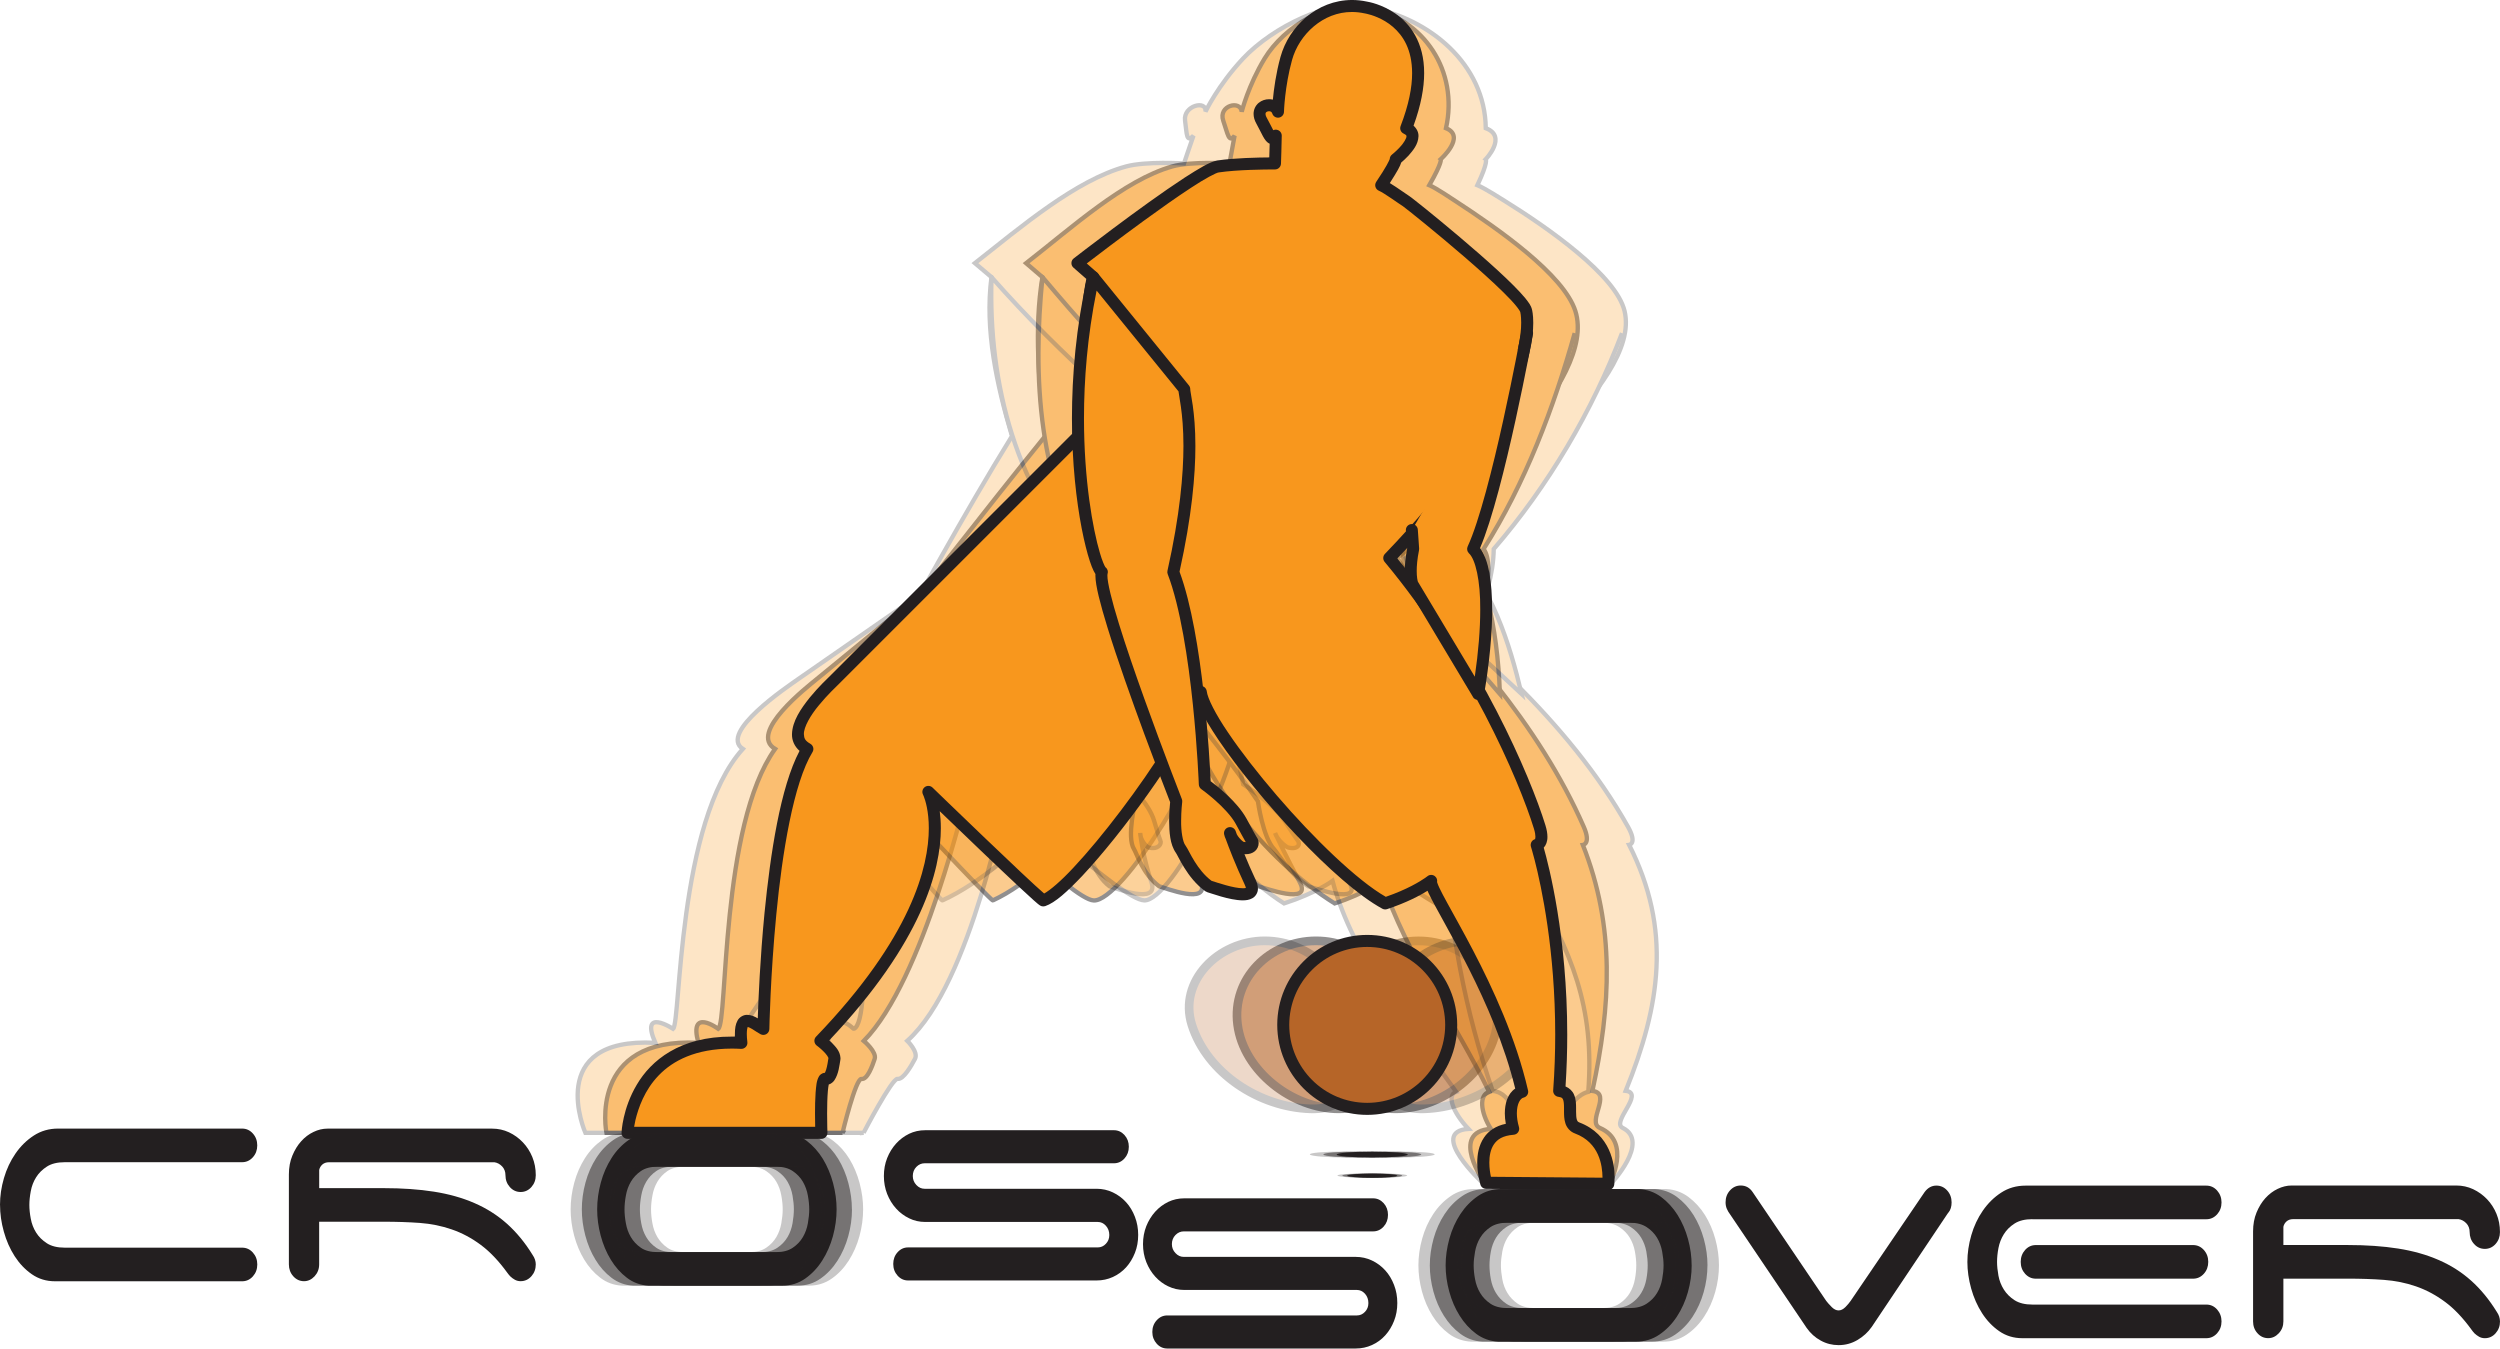 <?xml version="1.0" encoding="UTF-8"?>
<svg xmlns="http://www.w3.org/2000/svg" viewBox="0 0 627.6 338.55">
  <defs>
    <style>
      .cls-1 {
        fill: #231f20;
      }

      .cls-2 {
        stroke-width: 2.18px;
      }

      .cls-2, .cls-3 {
        fill: #b66528;
      }

      .cls-2, .cls-4 {
        stroke: #231f20;
      }

      .cls-5, .cls-6 {
        opacity: .25;
      }

      .cls-6, .cls-7, .cls-8 {
        mix-blend-mode: multiply;
      }

      .cls-9 {
        isolation: isolate;
      }

      .cls-4 {
        stroke-width: 1.09px;
      }

      .cls-4, .cls-10 {
        fill: #f8971d;
      }

      .cls-11, .cls-8 {
        opacity: .5;
      }
    </style>
  </defs>
  <g class="cls-9">
    <g id="Layer_1" data-name="Layer 1">
      <g>
        <g class="cls-11">
          <g class="cls-7">
            <path class="cls-4" d="M211.51,284.38h-48.68c5.81-13.98,18.38-23.81,34.13-22.59.45-9.03,5.88-3.43,6.04-3.51,3.83-1.89.31-48.49,7.81-70.27-8.25-4.01,1.99-15.55,3.57-17.56,15.93-20.38,31.72-40.86,48-60.97-1.55-13.11-2.84-26.81-.69-39.9-1.65-1.41-2.47-2.11-4.09-3.51,11.42-8.89,24.55-20.84,36.65-24.28,4.79-1.36,14.4-.75,14.4-.75,0,0,1.04-5.65,1.28-6.96-1.47,1.88-1.66-.38-2.84-3.77-1.33-3.84,4.37-5.27,4.63-2.26,0,0,1.65-6.59,5.76-13.37,4.86-8.01,16.18-14.87,24.87-12.8,0,0,16.55,2.95.68,30.31,4.3,2.07-3.94,7.8-3.94,7.8,0,0,.16.55-4.42,6.51,1.62.75,5.12,3.44,5.93,4.02,10.22,7.39,26.12,18.41,30.17,27.61,6.81,15.49-12.32,44.66-24.1,61.98,19.82,19.89,39.62,41.61,50.94,67.5,1.85,4.24-.24,4.51-.24,4.51,8.16,20.67,7.01,40.37,2.39,61.74,5,.59-1.53,7.82,1.87,9.29,8.15,3.51,2.42,14.05,2.42,14.05-12.2-.1-18.3-.15-30.51-.25,0,0,.92-12.8,11.95-13.55.13-4.27,1.98-8.53,4.93-9.29-2.39-20.29-9.62-35.1-18.74-52.96,0,0-3.44,3.01-11.24,5.65-20.01-11.8-42.02-32.92-53.66-53.07-3.8,18.72-25.22,52.58-32.2,52.32-5.49-.21-31.63-27.23-31.63-27.23-.43.34-10.99,47.22-26.1,62.49,0,0,3.31,2.76,2.73,4.52-.58,1.75-1.85,5.27-3.3,5.02-1.45-.25-4.78,13.55-4.78,13.55Z"/>
            <path class="cls-4" d="M261.7,69.58c-2.46,24.58-1.34,52.99,13.63,74.03,5.86,20.23,20.33,39.01,30.22,57.55,0,0,.04,9.05,2.61,12.05.85,1,3.35,6.24,7.79,9.28,1.43.38,13.5,4.88,10.36-.99-3.38-6.31-5.89-11.66-6.21-12.36.52,1.65,2.64,3.46,3.31,3.63,2.51.61,3.11-.89,2.35-1.79-.22-.26-1.34-1.98-3.25-4.85-3.01-4.52-10.42-9.25-10.42-9.25-3.74-18.35-9.51-36.94-18.8-53.27.06-15.46-1.4-31.14-6.17-45.91-10.75-11.24-15.92-16.87-25.4-28.11Z"/>
            <path class="cls-2" d="M375.8,257.28c-1.53,11.64-13.77,21.08-25.41,21.08s-18.28-9.43-16.75-21.08c1.53-11.64,10.83-21.08,22.47-21.08s21.21,9.44,19.68,21.08Z"/>
            <path class="cls-1" d="M352.01,295.14c-.12.29-3.04.52-6.51.52s-6.18-.24-6.06-.52c.12-.29,3.04-.53,6.51-.53s6.18.24,6.06.53Z"/>
            <path class="cls-1" d="M356.79,289.84c-.16.41-4.28.75-9.22.75s-8.81-.33-8.65-.75c.16-.42,4.28-.75,9.21-.75s8.81.33,8.66.75Z"/>
            <path class="cls-4" d="M350.83,133.07c.85,3,1.38,4.77,1.38,4.77.13,6.27.87,9.53.87,9.53,9.44,10.74,14.21,16.11,23.46,26.85-.61-17.56-4.37-32.37-9.27-36.38,3.32-17.75,2.57-36.24,4.22-54.2"/>
          </g>
        </g>
        <g class="cls-11">
          <g class="cls-7">
            <path class="cls-4" d="M200.92,284.38h-48.68s-4.77-24.09,23.08-22.59c-2.47-9.03,4.99-3.51,4.99-3.51,2.41-1.72.49-51.04,14.27-70.27-6.81-4.01,8.06-15.56,10.49-17.56,24.69-20.28,49.51-40.41,73.97-60.97,3.16-13.22,5.19-26.67,8.22-39.91-1.56-1.41-2.35-2.11-3.94-3.51,10.99-8.4,23.03-20.69,33.99-24.28,4.38-1.43,14.21-.75,14.21-.75,0,0-.67-5.65-.91-6.97-.79,1.88-1.72-.38-4.31-3.76-2.93-3.84,2.04-5.27,3.65-2.26,0,0-1.27-6.59-1.63-13.36-.42-8,4.54-14.85,15.04-12.8,14.09,2.75,22.85,15.96,19.64,30.3,5.11,2.07-1.33,7.8-1.33,7.8,0,0,.55.56-2.86,6.51,1.77.75,5.72,3.43,6.62,4.02,10.54,6.88,27.16,18.42,30.06,27.61,5.48,17.38-28.17,47.28-44.66,61.98,12.29,20.5,20.08,44.25,24.59,67.5.82,4.25-1.26,4.51-1.26,4.51,3.71,20.44,5.66,41.22,8.9,61.74,5.29.59,2.81,7.82,7.17,9.29,10.42,3.51,13.15,14.05,13.15,14.05-12.29-.1-18.44-.15-30.73-.25,0,0-8.95-12.8,1.6-13.55-2.64-4.27-2.98-8.53-.41-9.29-8.53-17.45-20.83-34.53-26.94-52.96,0,0-3.84,3.01-11.85,5.65-17.29-10.8-35.15-32.73-38.94-53.08-11.26,18.43-29.73,44.37-46.85,52.32-.47.22-26.1-27.23-26.1-27.23,3.93,23.01-15.39,45.7-28.1,62.49,0,0,4.22,2.76,4.3,4.51.08,1.75.34,5.27-1.22,5.02-1.56-.25,2.77,13.55,2.77,13.55Z"/>
            <path class="cls-4" d="M287.26,69.57c-5.23,22.17-15,51.05-9.36,74.03-2.74,18.41,2.79,39.67,7.15,57.55,0,0-2.3,9.05-.35,12.05.65,1,2.21,6.24,6.27,9.28,1.39.38,12.85,4.88,10.48-.99-2.55-6.31-3.79-11.66-3.95-12.36.14,1.65,1.88,3.46,2.52,3.63,2.38.61,3.29-.89,2.73-1.79-.16-.26-.92-1.98-2.11-4.85-1.87-4.52-7.8-9.25-7.8-9.25,1.97-17.54,4.97-35.63,2.99-53.28,6.61-14.27,12.15-29.98,11.69-45.91-7.52-11.25-11.49-16.87-20.28-28.11Z"/>
            <path class="cls-2" d="M352.85,257.28c1.53,11.64-5.11,21.08-16.75,21.08s-23.88-9.44-25.41-21.08c-1.53-11.64,8.04-21.09,19.69-21.09s20.95,9.44,22.48,21.09Z"/>
            <path class="cls-1" d="M349.55,295.14c.12.29-2.59.52-6.06.52s-6.39-.24-6.51-.52c-.12-.29,2.59-.53,6.06-.53s6.38.24,6.51.53Z"/>
            <path class="cls-1" d="M350.08,289.84c.16.41-3.72.75-8.65.75s-9.06-.33-9.21-.75c-.16-.42,3.72-.75,8.65-.75s9.06.33,9.22.75Z"/>
            <path class="cls-4" d="M358.08,133.06c-.45,3-.71,4.77-.71,4.77-2.64,6.27-3.39,9.53-3.39,9.53,4.61,10.74,6.87,16.11,11.68,26.85,6.63-17.56,9.9-32.37,6.77-36.38,10.44-16.44,17.65-35.51,22.88-54.2"/>
          </g>
        </g>
        <g class="cls-5">
          <g class="cls-7">
            <path class="cls-4" d="M195.63,284.38h-48.68s-10.53-24.09,17.56-22.59c-3.93-9.03,4.47-3.51,4.47-3.51,1.92-1.62,1.03-52.05,17.5-70.27-6.09-4.01,11.09-15.56,13.94-17.56,29.04-20.25,58.32-40.15,86.95-60.97,5.42-13,8.94-26.38,12.67-39.91-1.52-1.41-2.29-2.11-3.86-3.51,10.76-8.14,22.23-20.67,32.65-24.28,4.2-1.46,14.11-.75,14.11-.75,0,0-1.53-5.65-2.01-6.97-.45,1.88-1.75-.38-5.04-3.76-3.73-3.84.87-5.27,3.17-2.26,0,0-2.74-6.59-5.32-13.36-3.06-8-1.26-14.89,10.13-12.8,14.82,2.73,28.92,14.09,29.12,30.3,5.51,2.07-.02,7.8-.02,7.8,0,0,.73.56-2.09,6.51,1.84.75,6.02,3.43,6.96,4.02,10.67,6.63,27.88,18.63,30,27.61,4.32,18.32-35.84,47.8-54.93,61.98,7.94,21.4,9.81,45.03,11.42,67.5.3,4.25-1.78,4.51-1.78,4.51,1.64,21.62,5.04,41.13,12.16,61.74,5.44.59,4.99,7.82,9.82,9.29,11.55,3.51,18.52,14.05,18.52,14.05-12.34-.1-18.5-.15-30.84-.25,0,0-13.88-12.8-3.58-13.55-4.02-4.27-5.46-8.53-3.07-9.29-11.25-15.94-25.93-33.75-31.04-52.96,0,0-4.04,3.01-12.17,5.65-16.38-10.43-32.15-33.1-31.58-53.08-14.94,18.28-35.41,43.75-54.18,52.32-.48.22-23.33-27.23-23.33-27.23.34,22.4-17.5,44.84-29.09,62.49,0,0,4.67,2.76,5.08,4.51.41,1.75,1.44,5.27-.17,5.02-1.62-.25,6.54,13.55,6.54,13.55Z"/>
            <path class="cls-4" d="M300.05,69.57c-6.91,22.75-21.19,49.87-20.85,74.03-6.59,17.35-6.18,39.29-4.39,57.55,0,0-3.48,9.05-1.82,12.05.55,1,1.64,6.24,5.52,9.28,1.36.38,12.53,4.88,10.55-.99-2.13-6.31-2.74-11.66-2.82-12.36-.05,1.65,1.5,3.46,2.13,3.63,2.32.61,3.38-.89,2.92-1.79-.14-.26-.71-1.98-1.54-4.85-1.3-4.52-6.49-9.25-6.49-9.25,4.77-17.63,11.77-35.06,13.89-53.28,8.98-14.34,18.54-28.75,20.63-45.91-5.91-11.25-9.27-16.87-17.72-28.11Z"/>
            <path class="cls-2" d="M341.36,257.28c3.06,11.64-1.16,21.45-12.42,21.08-12.76-.41-25.89-8.89-29.74-21.08-3.45-10.91,6.65-21.09,18.29-21.09s20.81,9.44,23.87,21.09Z"/>
            <path class="cls-1" d="M348.33,295.14c.24.29-2.37.52-5.84.52s-6.49-.24-6.73-.52c-.25-.29,2.37-.53,5.84-.53s6.48.24,6.73.53Z"/>
            <path class="cls-1" d="M346.72,289.84c.31.41-3.43.75-8.37.75s-9.19-.33-9.5-.75c-.32-.42,3.44-.75,8.37-.75s9.18.33,9.5.75Z"/>
            <path class="cls-4" d="M361.7,133.06c-1.1,3-1.76,4.77-1.76,4.77-4.03,6.27-5.52,9.53-5.52,9.53,2.19,10.74,3.19,16.11,5.79,26.85,6.63-10.99,14.57-23.28,14.78-36.38,13.64-15.77,24.8-34.71,32.2-54.2"/>
          </g>
        </g>
        <g class="cls-5">
          <g class="cls-7">
            <path class="cls-4" d="M216.81,284.38h-48.68c9.48-12.85,22.7-23.7,39.65-22.59,1.92-9.03,6.33-3.42,6.57-3.51,4.9-1.94.81-46.75,4.59-70.27-8.97-4.01-1.05-15.55.1-17.56,11.62-20.39,22.67-41,35.01-60.97-3.78-12.75-6.88-26.59-5.15-39.91-1.69-1.41-2.52-2.11-4.16-3.51,11.67-9.19,25.38-20.86,37.98-24.28,4.94-1.34,14.51-.75,14.51-.75,0,0,1.9-5.65,2.38-6.97-1.81,1.88-1.64-.38-2.11-3.76-.53-3.84,5.54-5.27,5.12-2.26,0,0,3.11-6.59,9.46-13.37,7.5-8.01,22.01-14.87,29.78-12.8,0,0,12.41,2.95-8.79,30.3,3.9,2.07-5.25,7.8-5.25,7.8,0,0-.03.55-5.2,6.51,1.54.75,4.83,3.44,5.58,4.02,10.03,7.66,25.42,18.34,30.22,27.61,7.62,14.69-5.46,43.66-13.83,61.98,23.74,19.44,48.99,40.51,64.12,67.5,2.37,4.23.27,4.51.27,4.51,10.78,21.31,7.81,40.27-.86,61.74,4.85.59-3.71,7.82-.78,9.29,7.02,3.51-2.95,14.05-2.95,14.05-12.16-.1-18.24-.15-30.4-.25,0,0,5.85-12.8,17.13-13.55,1.51-4.27,4.46-8.53,7.6-9.29,1.64-21.32-4.13-34.9-14.64-52.96,0,0-3.24,3.01-10.93,5.65-21.78-12.37-45.84-33.17-61.03-53.07.14,18.34-18.07,52.48-24.86,52.32-5.83-.14-34.39-27.23-34.39-27.23-.28.26-8.88,48.03-25.11,62.49,0,0,2.86,2.76,1.94,4.52-.92,1.75-2.95,5.27-4.35,5.02-1.39-.25-8.56,13.55-8.56,13.55Z"/>
            <path class="cls-4" d="M248.91,69.58c-.87,26.81,6.23,53.94,25.12,74.03,11.43,20.56,28.55,38.04,41.76,57.55,0,0,1.22,9.05,4.08,12.05.95,1,3.92,6.24,8.54,9.28,1.46.38,13.82,4.88,10.29-.99-3.8-6.31-6.94-11.66-7.34-12.36.71,1.65,3.02,3.46,3.71,3.63,2.57.61,3.01-.89,2.16-1.79-.25-.26-1.54-1.98-3.82-4.85-3.59-4.52-11.74-9.25-11.74-9.25-6.84-19.02-17.05-37.52-29.7-53.28-3.53-15.74-8.26-31.29-15.1-45.91-9.81-8.87-19.22-18.19-27.96-28.11Z"/>
            <path class="cls-2" d="M387.29,257.28c-3.85,12.19-16.98,20.66-29.74,21.08-11.26.37-15.48-9.43-12.42-21.08,3.05-11.64,12.22-21.08,23.87-21.08s21.74,10.18,18.29,21.08Z"/>
            <path class="cls-1" d="M353.23,295.14c-.24.29-3.26.52-6.73.52s-6.08-.24-5.84-.52c.25-.29,3.26-.53,6.73-.53s6.08.24,5.84.53Z"/>
            <path class="cls-1" d="M360.14,289.84c-.31.41-4.57.75-9.5.75s-8.68-.33-8.36-.75c.32-.42,4.56-.75,9.49-.75s8.69.33,8.37.75Z"/>
            <path class="cls-4" d="M347.21,133.07c1.5,3,2.42,4.77,2.42,4.77,1.52,6.27,3.01,9.53,3.01,9.53,9.84,8.88,19.65,17.8,29.35,26.85-2.97-12.36-7.52-27.51-17.29-36.38-.64-18.17-5.05-35.94-5.1-54.2"/>
          </g>
        </g>
        <g class="cls-7">
          <g>
            <path class="cls-10" d="M206.21,284.39h-48.68s1-24.09,28.61-22.59c-1-9.04,3.51-4.52,5.52-3.51,0,0,1.01-53.71,11.05-70.27-7.53-4.02,5.02-15.56,7.02-17.57l60.98-60.98s2.26-37.89,3.76-39.9l-4.01-3.51s30.36-23.55,35.32-24.28c5.58-.82,14.3-.75,14.3-.75,0,0,.19-5.64.19-6.97-1.13,1.88-1.69-.38-3.57-3.76-2.14-3.84,3.2-5.27,4.14-2.26,0,0,.19-6.59,2.07-13.36,2.22-8,10.35-14.87,19.95-12.8,0,0,20.7,2.95,10.16,30.3,4.71,2.07-2.63,7.79-2.63,7.79,0,0,.35.56-3.64,6.51,1.7.75,5.33,3.45,6.27,4.02.94.56,29.61,23.58,30.11,27.6,0,0,5.53,20.58-34.38,61.99,21.1,25.3,33.93,55.07,37.77,67.5,1.32,4.28-.75,4.52-.75,4.52,0,0,8.28,25.97,5.65,61.74,5.14.59.64,7.82,4.52,9.29,9.29,3.51,7.78,14.05,7.78,14.05l-30.62-.25s-4.01-12.8,6.78-13.55c-1.26-4.26-.5-8.53,2.26-9.28-6.15-26.6-23.84-50.69-22.84-52.95,0,0-3.64,3.01-11.55,5.64-15.06-8.12-45.06-43.71-46.3-53.08-5.14,14.49-31.97,49.9-39.52,52.33-.56.18-28.86-27.23-28.86-27.23,0,0,11.54,22.34-27.1,62.49,0,0,3.76,2.76,3.51,4.52-.25,1.75-.75,5.26-2.26,5.02-1.51-.25-1,13.55-1,13.55Z"/>
            <path class="cls-1" d="M403.7,298.7l-30.62-.25c-.21,0-.42-.05-.61-.13h0c-.16-.06-.26-.14-.34-.21h0s-.07-.06-.11-.1h0s0,0,0,0c-.02-.02-.04-.04-.06-.05h0c-.11-.12-.14-.18-.17-.23h0c-.06-.09-.07-.12-.08-.15h0c-.03-.05-.03-.07-.04-.09h0s-.01-.04-.02-.05h0s0-.02,0-.03h0v-.02s-.01-.02-.01-.04h0s-.02-.06-.03-.1h0c-.02-.08-.05-.2-.09-.34h0c-.08-.29-.18-.69-.27-1.19h0c-.2-.99-.4-2.35-.4-3.84h0c0-2.01.34-4.32,1.7-6.31h0c1.1-1.65,2.94-2.93,5.47-3.45h0c-.16-.89-.25-1.77-.25-2.62h0c0-2.45.7-4.94,2.61-6.22h0c-5.35-21.88-18.39-41.91-21.76-49.09h0c-.09-.2-.18-.39-.25-.57h0c-1.89,1.18-5.22,2.97-10.15,4.61h0c-.39.13-.83.09-1.19-.1h0c-11.8-6.41-31.35-27.91-41.19-42.46h0c-1.94-2.91-3.51-5.48-4.54-7.71h0c-5.66,12.01-19.63,31.29-29.64,41.96h0c-3.77,3.95-6.75,6.69-9.28,7.56h0l-.46.07h0c-.56-.03-.63-.15-.76-.2h0c-.11-.06-.17-.1-.24-.15h0c-.13-.09-.25-.18-.39-.3h0c-.28-.22-.63-.53-1.05-.91h0c-.86-.76-2.02-1.83-3.39-3.11h0c-2.75-2.56-6.34-5.97-9.9-9.37h0c-3.8-3.64-7.58-7.27-10.28-9.87h0c.17,1.23.28,2.67.28,4.3h0c0,10.37-4.62,28.51-28.01,53.23h0c.2.18.4.37.61.57h0c.93,1.01,2.1,2.05,2.21,3.91h0c0,.13,0,.25-.03.39h0c-.23,1.32-.41,3.51-1.5,5.15h0c-.28.41-.77.87-1.42,1.07h0c-.08.38-.16.95-.22,1.61h0c-.14,1.6-.19,3.76-.19,5.68h0c0,2.61.08,4.78.08,4.79h0l-1.5.06v-1.51,1.51l1.5-.06c.02.41-.14.8-.42,1.1h0c-.28.29-.68.46-1.08.46h-48.68c-.41,0-.8-.17-1.09-.46h0c-.28-.29-.43-.7-.42-1.11h0c.01-.14.24-6.01,3.84-12.04h0c3.56-6.04,10.76-12.1,23.84-12.06h0c.27,0,.53,0,.8,0h0c-.01-.25-.02-.49-.02-.71h0c0-1.37.16-2.4.65-3.29h0c.46-.92,1.57-1.51,2.46-1.46h0c1.09.03,1.89.45,2.63.88h0c.15-4.66.58-14.97,1.69-26.42h0c1.48-14.89,3.97-31.57,8.8-40.73h0c-1.28-1.11-1.94-2.65-1.9-4.17h0c.07-3.3,2.25-6.44,4.46-9.21h0c2.23-2.73,4.64-4.99,5.39-5.73h0l60.58-60.58c.12-2.03.57-9.17,1.14-16.83h0c.69-9.07,1.52-18.67,2.33-21.95h0l-3.24-2.84c-.34-.3-.53-.72-.51-1.18h0c.01-.45.22-.87.58-1.14h0s17.08-13.26,27.81-20.25h0c3.66-2.34,6.28-3.97,8.22-4.33h0c4.34-.64,10.33-.75,13.06-.77h0c.03-.99.07-2.31.1-3.44h0c-.43-.18-.72-.48-.92-.7h0c-.31-.37-.54-.76-.78-1.19h0c-.47-.87-.98-1.95-1.65-3.17h0c-.45-.8-.69-1.62-.69-2.42h0c-.01-1.13.53-2.16,1.28-2.77h0c.76-.62,1.68-.92,2.61-.92h0c.31,0,.64.03.95.11h0c.25-2.61.78-6.62,1.92-10.74h0c2.12-7.6,9.09-14.25,17.95-14.28h0c1.21,0,2.46.13,3.72.4h0c.49.08,3.78.66,7.17,3.01h0c3.61,2.48,7.25,7.18,7.22,14.96h0c0,3.68-.79,8.02-2.66,13.19h0c.8.71,1.28,1.68,1.24,2.65h0c-.08,2.08-1.4,3.58-2.5,4.85h0c-.71.76-1.4,1.38-1.84,1.75h0c-.25.87-.91,2.11-2.86,5.15h0c1.95,1.18,4.27,2.9,4.9,3.27h0c.32.21.65.47,1.39,1.05h0c.7.55,1.66,1.31,2.8,2.23h0c2.28,1.85,5.31,4.33,8.49,7.03h0c6.38,5.41,13.34,11.57,16.43,15.32h0c.83,1.07,1.44,1.79,1.69,2.88h0c.03.12.31,1.22.31,3.3h0c0,7.43-3.57,27.14-34.13,59.16h0c20.77,25.3,33.33,54.51,37.19,66.99h0c.35,1.14.5,2.08.5,2.89h0c.02,1.16-.37,2.13-.93,2.72h0c1.29,4.51,5.9,22.37,5.9,46.96h0c0,4.14-.13,8.48-.43,12.98h0c.99.42,1.76,1.17,2.12,2.03h0c.53,1.21.52,2.39.53,3.47h0c0,.29,0,.55,0,.8h0c0,.86.05,1.61.19,2.04h0c.17.43.22.51.63.7h0c7.89,3,8.88,10.54,8.85,13.82h0c0,1.09-.1,1.79-.1,1.85h0c-.11.74-.74,1.29-1.49,1.29h-.01ZM402.29,295.68s0-.08,0-.12h0c-.03-2.92-.76-8.71-6.9-11.01h0c-1.27-.45-2.12-1.55-2.42-2.58h0c-.33-1.04-.33-2.04-.34-2.97h0c0-.29,0-.56,0-.8h0c.01-1-.07-1.84-.26-2.22h0c-.21-.34-.21-.47-1.13-.63h0c-.8-.09-1.39-.8-1.33-1.61h0c.36-4.87.51-9.56.51-14.02h0c0-21.04-3.44-37.1-5.15-43.77h0c-.57-2.22-.94-3.38-.94-3.38h0c-.13-.42-.07-.9.17-1.27h0c.2-.31.5-.53.85-.63h0s0-.02.02-.04h0c.03-.08.08-.26.08-.59h0c0-.42-.08-1.07-.37-2h0c-3.76-12.22-16.56-41.91-37.48-66.98h0c-.49-.59-.46-1.46.07-2.01h0c31.08-32.27,34.21-51.55,34.21-58.04h0c0-.9-.06-1.56-.11-1.98h0c-.06-.42-.09-.53-.09-.53h0l-.03-.16h0s0-.03-.02-.06h0c-.03-.07-.09-.19-.18-.33h0c-.18-.29-.47-.69-.84-1.15h0c-.75-.93-1.86-2.1-3.19-3.41h0c-2.66-2.63-6.22-5.82-9.82-8.93h0c-7.11-6.14-14.5-12.04-15.36-12.65h0s-.02-.01-.02-.02h0c-1.1-.68-4.71-3.33-6.09-3.92h0c-.41-.18-.71-.53-.84-.96h0c-.12-.43-.05-.88.2-1.26h0c2.57-3.8,3.27-5.37,3.39-5.72h0c.01-.43.21-.86.58-1.14h0s.97-.76,1.92-1.79h0c.99-1,1.78-2.39,1.7-2.8h0c-.06-.21.11-.22-.67-.64h0c-.74-.32-1.09-1.17-.8-1.92h0c2.09-5.42,2.89-9.79,2.89-13.27h0c-.02-5.99-2.28-9.43-4.82-11.63h0c-2.55-2.19-5.47-3.03-6.59-3.28h0c-.32-.07-.45-.09-.45-.09h0l-.11-.02c-1.07-.23-2.12-.34-3.13-.34h0c-7.24-.03-13.27,5.62-15.05,12.07h0c-.91,3.28-1.42,6.55-1.7,8.99h0c-.28,2.44-.32,4.01-.32,4.01h0c-.02.74-.57,1.35-1.3,1.45h0c-.73.1-1.42-.34-1.64-1.04h0c-.16-.44-.37-.53-.82-.57h0c-.59.05-.88.28-.88.69h0c0,.18.06.5.32.96h0c.69,1.26,1.25,2.41,1.63,3.12h0c.31-.14.68-.18,1.03-.08h0c.65.18,1.1.77,1.1,1.45h0c0,1.39-.19,7-.19,7.02h0c-.03.82-.71,1.47-1.53,1.46h0s-.16,0-.44,0h0c-1.84,0-8.98.05-13.62.74h0c-.55,0-3.58,1.59-7.01,3.87h0c-3.51,2.29-7.75,5.29-11.84,8.27h0c-6.04,4.4-11.74,8.74-14.32,10.72h0l2.63,2.31c.56.49.67,1.31.28,1.93h0s0,0,0,.01h0c-.02.06-.06.18-.1.34h0c-.08.32-.18.8-.28,1.39h0c-.2,1.18-.41,2.81-.62,4.71h0c-.42,3.81-.84,8.72-1.22,13.57h0c-.75,9.71-1.31,19.15-1.31,19.17h0c-.02.36-.18.71-.44.97h0l-60.99,60.99c-.81.81-3.1,2.95-5.18,5.5h0c-2.11,2.52-3.85,5.53-3.78,7.3h0c.05,1.02.28,1.61,1.59,2.37h0c.36.2.63.53.74.93h0c.11.4.05.82-.17,1.18h0c-4.75,7.74-7.61,25.32-9.08,40.71h0c-1.5,15.43-1.75,28.78-1.75,28.81h0c-.01.52-.28.99-.73,1.26h0c-.44.27-.99.29-1.45.06h0c-.71-.37-1.39-.87-2.05-1.27h0c-.49-.32-.98-.52-1.21-.58h0c-.09.22-.22.79-.22,1.73h0c0,.57.04,1.27.14,2.11h0c.05.44-.1.88-.41,1.2h0c-.31.32-.73.49-1.18.47h0c-.8-.05-1.59-.07-2.35-.07h0c-18.1.07-22.67,11.85-24.16,17.94h0c-.15.65-.25,1.22-.33,1.7h45.45c-.02-.88-.04-2.06-.04-3.34h0c0-1.72.03-3.63.15-5.27h0c.16-1.69.19-2.88.84-4.04h0c.18-.31.65-.86,1.48-.91h0c.09-.16.22-.45.33-.81h0c.27-.87.45-2.06.57-2.88h0s0-.03-.04-.13h0c-.05-.11-.13-.27-.25-.45h0c-.24-.36-.62-.79-1.02-1.18h0c-.79-.78-1.59-1.37-1.6-1.37h0c-.35-.26-.57-.65-.61-1.09h0c-.04-.43.11-.86.42-1.17h0c24.01-24.96,28.29-42.72,28.3-52.31h0c0-4.3-.87-7-1.26-8h0c-.13-.34-.19-.44-.19-.44h0c-.34-.66-.15-1.46.44-1.9h0c.59-.44,1.42-.39,1.95.13h0s6.39,6.19,13.15,12.66h0c6.18,5.92,12.81,12.19,14.86,13.93h0c1.53-.83,4.31-3.21,7.34-6.48h0c3.6-3.83,7.8-8.9,11.92-14.35h0c8.24-10.87,16.21-23.38,18.64-30.28h0c.23-.66.88-1.07,1.58-.99h0c.69.07,1.24.61,1.34,1.3h0c.19,1.77,2.21,5.79,5.4,10.46h0c3.18,4.71,7.49,10.26,12.22,15.76h0c9.2,10.71,20.15,21.32,27.33,25.41h0c5.41-1.87,8.61-3.87,9.85-4.73h0c.43-.3.59-.43.59-.43h0c.55-.46,1.36-.46,1.91,0h0c.44.36.63.92.52,1.45h0c.02.07.05.18.1.31h0c.1.29.26.68.49,1.16h0c.45.96,1.12,2.23,1.96,3.76h0c1.67,3.06,3.98,7.14,6.48,11.92h0c5,9.58,10.77,22.02,13.81,35.16h0c.18.79-.29,1.58-1.07,1.79h0c-.86.16-1.73,1.5-1.74,3.94h0c0,1.06.17,2.26.53,3.47h0c.13.44.05.91-.21,1.29h0c-.26.38-.68.61-1.13.64h0c-2.76.22-4.08,1.16-4.93,2.38h0c-.86,1.23-1.18,2.95-1.17,4.61h0c0,1.39.21,2.7.4,3.56h0l28.03.23h0ZM320.1,33.44h0s0,0,0,0h0Z"/>
          </g>
          <g>
            <path class="cls-10" d="M274.46,69.57c-8.78,39.4-.12,72.9,2.14,74.03-1.76,5.27,18.69,57.56,18.69,57.56,0,0-1.13,9.03,1.13,12.04.75,1,2.78,6.24,7.03,9.29,1.41.38,13.18,4.88,10.42-1-2.96-6.31-4.84-11.66-5.08-12.35.33,1.65,2.26,3.46,2.92,3.62,2.45.61,3.2-.89,2.54-1.79-.19-.26-1.13-1.98-2.68-4.85-2.44-4.52-9.11-9.25-9.11-9.25,0,0-1.38-36.22-7.91-53.28,7.02-31.37,2.76-43.67,2.76-45.93l-22.84-28.11Z"/>
            <path class="cls-1" d="M303.06,223.96l-.49-.23c-2.36-1.7-4.03-3.93-5.23-5.84h0c-1.16-1.86-1.98-3.62-2.13-3.77h0c-1.54-2.18-1.67-5.29-1.71-8.04h0c0-2.09.17-3.93.25-4.7h0c-1.25-3.21-10.8-27.85-15.76-43.95h0c-1.77-5.8-2.98-10.34-3-12.93h0c0-.13,0-.26.01-.39h0c-.16-.24-.28-.5-.45-.79h0c-.32-.64-.63-1.45-.96-2.45h0c-.66-2-1.37-4.77-2.04-8.21h0c-1.33-6.87-2.45-16.41-2.45-27.62h0c0-10.7,1.02-22.93,3.89-35.78h0c.12-.56.56-1,1.12-1.14h0c.56-.13,1.15.07,1.51.52h0l22.84,28.11c.22.27.34.6.34.95h0c-.03.21.29,1.77.63,4.1h0c.33,2.37.66,5.7.66,10.16h0c0,7.26-.87,17.52-3.98,31.55h0c5.99,16.23,7.57,47.47,7.81,52.61h0c1.72,1.29,6.68,5.17,8.96,9.32h0c1.35,2.5,2.25,4.15,2.54,4.62h0l.04.06h0c.33.45.51.99.51,1.56h0c0,.75-.35,1.52-.96,2.02h0c-.61.51-1.41.74-2.26.74h0c-.12,0-.23,0-.35-.01h0c.77,1.89,1.72,4.11,2.83,6.46h0c.34.74.55,1.42.56,2.15h0c.05,1-.6,2.05-1.41,2.46h0c-.79.44-1.59.52-2.41.53h0c-3.38-.02-8.2-1.89-8.9-2.05h0ZM311.96,222.99c.3,0,.55-.03.71-.06h0s.07-.02.09-.02h0c-.02-.15-.09-.41-.26-.77h0c-2.37-5.05-4.06-9.5-4.78-11.48h0c-.18-.38-.33-.78-.42-1.22h0c-.15-.78.32-1.54,1.08-1.75h0c.76-.21,1.56.21,1.82.95h0c.04.12.14.4.29.81h0c.16.31.4.65.66.95h0c.37.45.85.83.99.92h0c.24.06.44.08.59.08h0c-.46-.77-1.23-2.23-2.5-4.55h0c-1.05-1.96-3.24-4.23-5.14-5.91h0c-1.91-1.7-3.51-2.83-3.51-2.83h0c-.38-.27-.61-.71-.63-1.17h0s-.34-9.01-1.5-20.15h0c-1.15-11.12-3.14-24.4-6.31-32.66h0c-.11-.27-.13-.58-.06-.86h0c3.15-14.07,4-24.24,4.01-31.34h0c0-4.31-.32-7.49-.63-9.75h0c-.25-1.88-.51-3.02-.61-3.93h0l-20.56-25.3c-2.32,11.48-3.17,22.4-3.17,32.06h0c0,15.49,2.2,27.76,3.99,33.78h0c.56,1.93,1.15,3.27,1.38,3.58h0c.52.38.76,1.07.54,1.7h0s-.03.13-.03.4h0c-.03,1.71,1.12,6.4,2.87,12.04h0c1.75,5.68,4.09,12.48,6.44,19.01h0c4.69,13.07,9.37,25.05,9.38,25.08h0c.09.24.12.48.09.73h0s-.27,2.18-.27,4.71h0c-.05,2.51.39,5.41,1.11,6.24h0c.6.85,1.17,2.22,2.28,3.99h0c1.04,1.67,2.44,3.51,4.24,4.85h0c1.43.45,5.57,1.88,7.83,1.86h0ZM273.29,70.52l1.17-.95-1.17.95h0Z"/>
          </g>
          <g>
            <path class="cls-3" d="M364.31,257.29c0,11.64-9.44,21.08-21.08,21.08s-21.08-9.44-21.08-21.08,9.44-21.08,21.08-21.08,21.08,9.43,21.08,21.08Z"/>
            <path class="cls-1" d="M320.64,257.29c0-12.48,10.11-22.59,22.59-22.59h0c12.48,0,22.58,10.11,22.59,22.59h0c0,12.47-10.11,22.58-22.59,22.59h0c-12.47,0-22.58-10.11-22.59-22.59h0ZM323.65,257.29c.02,10.81,8.76,19.55,19.57,19.57h0c10.81-.02,19.56-8.76,19.58-19.57h0c-.02-10.82-8.76-19.55-19.58-19.57h0c-10.81.02-19.55,8.76-19.57,19.57h0Z"/>
          </g>
          <path class="cls-1" d="M350.77,295.14c0,.29-2.82.52-6.29.52s-6.28-.24-6.28-.52,2.81-.53,6.28-.53,6.29.23,6.29.53Z"/>
          <path class="cls-1" d="M353.41,289.85c0,.41-4,.74-8.93.74s-8.93-.33-8.93-.74,4-.75,8.93-.75,8.93.33,8.93.75Z"/>
          <g>
            <path class="cls-10" d="M354.44,133.07c.2,3,.33,4.77.33,4.77-1.25,6.27-.19,8.83-.19,8.83l16.5,27.56c3.01-17.56,2.76-32.37-1.25-36.38,6.02-13.05,13.55-54.21,13.55-54.21"/>
            <path class="cls-1" d="M369.79,174.99l-16.5-27.56-.1-.19c-.08-.19-.54-1.41-.54-3.91h0c0-1.43.15-3.27.6-5.59h0c-.04-.55-.16-2.17-.32-4.58h0c-.05-.83.57-1.55,1.4-1.6h0c.83-.06,1.55.57,1.6,1.4h0c.2,2.99.33,4.75.33,4.75h0l-.03.41c-.45,2.24-.58,3.95-.58,5.2h0c0,1.58.21,2.43.29,2.69h0l14.29,23.87c.91-6.21,1.37-11.97,1.37-16.83h0c.06-7.32-1.22-12.7-2.85-14.16h0c-.45-.45-.57-1.12-.31-1.7h0c2.9-6.25,6.32-19.82,8.93-31.69h0c2.63-11.89,4.5-22.13,4.51-22.15h0c.15-.82.93-1.36,1.75-1.21h0c.82.15,1.36.93,1.21,1.75h0c-.03.08-7.18,39.4-13.29,53.7h0c2.27,3.14,2.99,8.49,3.05,15.46h0c0,6.14-.71,13.5-2.06,21.41h0c-.11.62-.59,1.11-1.21,1.23h0c-.09.02-.18.02-.28.02h0c-.52,0-1.02-.27-1.29-.73h0Z"/>
          </g>
        </g>
        <path class="cls-1" d="M0,302.47c0-2.23.33-4.46.99-6.72.66-2.26,1.62-4.31,2.89-6.15,1.27-1.85,2.8-3.35,4.59-4.52,1.8-1.17,3.83-1.76,6.1-1.76h46.21c1.05,0,1.96.41,2.69,1.23.74.82,1.11,1.82,1.11,2.99s-.37,2.17-1.11,2.99c-.74.82-1.64,1.23-2.69,1.23H16.25c-1.85,0-3.35.37-4.48,1.1-1.14.73-2.04,1.63-2.7,2.68-.66,1.06-1.11,2.21-1.34,3.48-.24,1.26-.36,2.41-.36,3.47s.12,2.22.36,3.47c.23,1.26.68,2.42,1.34,3.47s1.56,1.95,2.7,2.68c1.13.73,2.63,1.1,4.48,1.1h44.54c1.05,0,1.96.41,2.69,1.23.74.83,1.11,1.82,1.11,2.99s-.37,2.16-1.11,2.99c-.74.82-1.64,1.23-2.69,1.23H13.79c-2.17,0-4.1-.59-5.79-1.76-1.69-1.17-3.12-2.68-4.31-4.52-1.19-1.85-2.1-3.91-2.73-6.19-.64-2.28-.95-4.51-.95-6.68Z"/>
        <path class="cls-1" d="M134.5,317.41c0,1.17-.37,2.16-1.11,2.99-.74.82-1.64,1.23-2.69,1.23-.53,0-1-.12-1.43-.35-.43-.23-.82-.53-1.19-.88-.32-.35-.56-.65-.72-.88-2.17-2.99-4.4-5.33-6.7-7.03-2.3-1.7-4.71-2.99-7.26-3.86-2.53-.88-5.21-1.42-8.04-1.63-2.83-.2-5.85-.3-9.07-.3h-16.17v10.71c0,1.17-.39,2.16-1.15,2.99-.77.82-1.65,1.23-2.65,1.23-1.05,0-1.95-.41-2.69-1.23-.74-.82-1.11-1.82-1.11-2.99v-22.58c0-1.75.29-3.34.88-4.74.58-1.4,1.32-2.61,2.22-3.6.89-1,1.93-1.78,3.09-2.33,1.16-.56,2.32-.83,3.49-.83h41.37c1.48,0,2.88.31,4.2.92,1.32.62,2.48,1.46,3.48,2.51,1,1.05,1.8,2.28,2.38,3.69.58,1.41.87,2.93.87,4.57,0,1.17-.37,2.16-1.11,2.99-.74.82-1.64,1.23-2.69,1.23s-1.96-.41-2.7-1.23c-.74-.83-1.11-1.82-1.11-2.99,0-.88-.28-1.61-.83-2.2-.56-.59-1.21-.94-1.94-1.05h-41.53c-.69,0-1.24.19-1.67.57-.42.38-.68.83-.79,1.36v4.57h16.17c4.65,0,8.85.29,12.6.88,3.75.59,7.15,1.54,10.18,2.86,3.04,1.31,5.76,3.04,8.17,5.18,2.4,2.15,4.56,4.76,6.46,7.86.53.76.79,1.56.79,2.38Z"/>
        <g>
          <g class="cls-7">
            <path class="cls-1" d="M210.02,303.6c0,2.23-.31,4.47-.92,6.72-.62,2.25-1.52,4.3-2.7,6.15-1.18,1.85-2.61,3.35-4.28,4.52-1.68,1.17-3.57,1.76-5.69,1.76h-33.67c-2.02-.12-3.82-.78-5.39-1.98-1.58-1.2-2.92-2.71-4.03-4.53-1.11-1.81-1.95-3.83-2.55-6.06-.59-2.23-.88-4.42-.88-6.59s.3-4.46.92-6.72c.61-2.26,1.51-4.31,2.69-6.15,1.18-1.85,2.61-3.35,4.28-4.52,1.67-1.17,3.57-1.76,5.69-1.76h33.67c2.02.12,3.81.78,5.39,1.98,1.57,1.21,2.92,2.71,4.03,4.52,1.1,1.82,1.96,3.84,2.55,6.06.59,2.23.89,4.42.89,6.59ZM199.02,313.23c1.08-.73,1.93-1.63,2.54-2.68.61-1.05,1.03-2.2,1.25-3.47.22-1.25.34-2.41.34-3.47s-.11-2.21-.34-3.46c-.22-1.26-.64-2.42-1.25-3.48-.61-1.05-1.47-1.95-2.54-2.68-1.08-.73-2.46-1.1-4.13-1.1h-29.83c-1.73,0-3.11.37-4.18,1.1-1.06.73-1.89,1.63-2.51,2.68-.62,1.06-1.03,2.21-1.25,3.48-.23,1.25-.34,2.41-.34,3.46s.11,2.22.34,3.47c.22,1.27.63,2.42,1.25,3.47.61,1.05,1.45,1.95,2.51,2.68,1.06.74,2.45,1.1,4.18,1.1h29.83c1.67,0,3.05-.36,4.13-1.1Z"/>
          </g>
          <g class="cls-8">
            <path class="cls-1" d="M213.88,303.6c0,2.23-.31,4.47-.93,6.72-.62,2.25-1.52,4.3-2.7,6.15-1.18,1.85-2.6,3.35-4.28,4.52-1.67,1.17-3.57,1.76-5.69,1.76h-33.67c-2.02-.12-3.82-.78-5.39-1.98-1.57-1.2-2.92-2.71-4.02-4.53-1.11-1.81-1.96-3.83-2.55-6.06-.59-2.23-.88-4.42-.88-6.59s.31-4.46.92-6.72c.61-2.26,1.51-4.31,2.69-6.15,1.19-1.85,2.62-3.35,4.28-4.52,1.67-1.17,3.57-1.76,5.69-1.76h33.67c2.01.12,3.81.78,5.38,1.98,1.58,1.21,2.92,2.71,4.03,4.52,1.11,1.82,1.96,3.84,2.54,6.06.59,2.23.89,4.42.89,6.59ZM202.87,313.23c1.08-.73,1.93-1.63,2.54-2.68.62-1.05,1.03-2.2,1.25-3.47.22-1.25.34-2.41.34-3.47s-.11-2.21-.34-3.46c-.22-1.26-.64-2.42-1.25-3.48-.61-1.05-1.46-1.95-2.54-2.68-1.08-.73-2.46-1.1-4.13-1.1h-29.83c-1.73,0-3.11.37-4.17,1.1-1.06.73-1.89,1.63-2.51,2.68-.62,1.06-1.03,2.21-1.25,3.48-.23,1.25-.34,2.41-.34,3.46s.11,2.22.34,3.47c.22,1.27.63,2.42,1.25,3.47.61,1.05,1.45,1.95,2.51,2.68,1.06.74,2.45,1.1,4.17,1.1h29.83c1.67,0,3.05-.36,4.13-1.1Z"/>
          </g>
          <g class="cls-6">
            <path class="cls-1" d="M216.68,303.6c0,2.23-.31,4.47-.92,6.72-.62,2.25-1.52,4.3-2.7,6.15-1.18,1.85-2.6,3.35-4.28,4.52-1.67,1.17-3.57,1.76-5.69,1.76h-33.67c-2.02-.12-3.82-.78-5.39-1.98-1.57-1.2-2.92-2.71-4.02-4.53-1.11-1.81-1.96-3.83-2.55-6.06-.59-2.23-.88-4.42-.88-6.59s.31-4.46.92-6.72c.61-2.26,1.51-4.31,2.69-6.15,1.18-1.85,2.61-3.35,4.28-4.52,1.67-1.17,3.57-1.76,5.69-1.76h33.67c2.01.12,3.81.78,5.38,1.98,1.58,1.21,2.92,2.71,4.03,4.52,1.11,1.82,1.96,3.84,2.55,6.06.59,2.23.89,4.42.89,6.59ZM205.68,313.23c1.08-.73,1.93-1.63,2.54-2.68.62-1.05,1.03-2.2,1.25-3.47.22-1.25.34-2.41.34-3.47s-.11-2.21-.34-3.46c-.22-1.26-.64-2.42-1.25-3.48-.61-1.05-1.46-1.95-2.54-2.68-1.08-.73-2.46-1.1-4.13-1.1h-29.83c-1.73,0-3.11.37-4.18,1.1-1.06.73-1.89,1.63-2.51,2.68-.62,1.06-1.03,2.21-1.25,3.48-.23,1.25-.34,2.41-.34,3.46s.11,2.22.34,3.47c.22,1.27.63,2.42,1.25,3.47.62,1.05,1.45,1.95,2.51,2.68,1.06.74,2.45,1.1,4.18,1.1h29.83c1.67,0,3.05-.36,4.13-1.1Z"/>
          </g>
          <g class="cls-8">
            <path class="cls-1" d="M206.17,303.6c0,2.23-.32,4.47-.93,6.72-.62,2.25-1.52,4.3-2.7,6.15-1.18,1.85-2.61,3.35-4.28,4.52-1.67,1.17-3.57,1.76-5.69,1.76h-33.67c-2.02-.12-3.81-.78-5.39-1.98-1.58-1.2-2.92-2.71-4.02-4.53-1.11-1.81-1.96-3.83-2.55-6.06-.59-2.23-.88-4.42-.88-6.59s.3-4.46.92-6.72c.61-2.26,1.51-4.31,2.69-6.15,1.18-1.85,2.61-3.35,4.28-4.52,1.67-1.17,3.57-1.76,5.69-1.76h33.67c2.02.12,3.81.78,5.39,1.98,1.58,1.21,2.92,2.71,4.03,4.52,1.11,1.82,1.96,3.84,2.55,6.06.59,2.23.89,4.42.89,6.59ZM195.16,313.23c1.08-.73,1.93-1.63,2.55-2.68s1.03-2.2,1.25-3.47c.22-1.25.33-2.41.33-3.47s-.11-2.21-.33-3.46c-.22-1.26-.64-2.42-1.25-3.48-.61-1.05-1.47-1.95-2.55-2.68-1.08-.73-2.46-1.1-4.13-1.1h-29.83c-1.73,0-3.11.37-4.17,1.1-1.06.73-1.89,1.63-2.51,2.68-.62,1.06-1.03,2.21-1.25,3.48-.22,1.25-.34,2.41-.34,3.46s.11,2.22.34,3.47c.22,1.27.63,2.42,1.25,3.47.62,1.05,1.45,1.95,2.51,2.68,1.06.74,2.45,1.1,4.17,1.1h29.83c1.67,0,3.05-.36,4.13-1.1Z"/>
          </g>
          <g class="cls-6">
            <path class="cls-1" d="M203.36,303.6c0,2.23-.32,4.47-.93,6.72-.62,2.25-1.52,4.3-2.7,6.15-1.18,1.85-2.61,3.35-4.28,4.52-1.67,1.17-3.57,1.76-5.69,1.76h-33.67c-2.02-.12-3.82-.78-5.39-1.98-1.58-1.2-2.92-2.71-4.02-4.53-1.11-1.81-1.95-3.83-2.55-6.06-.59-2.23-.88-4.42-.88-6.59s.3-4.46.92-6.72c.61-2.26,1.51-4.31,2.69-6.15,1.18-1.85,2.62-3.35,4.28-4.52,1.67-1.17,3.57-1.76,5.69-1.76h33.67c2.02.12,3.81.78,5.39,1.98,1.58,1.21,2.92,2.71,4.03,4.52,1.11,1.82,1.96,3.84,2.55,6.06.59,2.23.89,4.42.89,6.59ZM192.35,313.23c1.08-.73,1.93-1.63,2.55-2.68.61-1.05,1.03-2.2,1.25-3.47.22-1.25.34-2.41.34-3.47s-.11-2.21-.34-3.46c-.22-1.26-.64-2.42-1.25-3.48-.62-1.05-1.47-1.95-2.55-2.68-1.08-.73-2.46-1.1-4.13-1.1h-29.83c-1.73,0-3.11.37-4.18,1.1-1.06.73-1.89,1.63-2.51,2.68-.62,1.06-1.03,2.21-1.25,3.48-.22,1.25-.33,2.41-.33,3.46s.11,2.22.33,3.47c.22,1.27.63,2.42,1.25,3.47.62,1.05,1.45,1.95,2.51,2.68,1.06.74,2.45,1.1,4.18,1.1h29.83c1.67,0,3.05-.36,4.13-1.1Z"/>
          </g>
        </g>
        <g>
          <g class="cls-7">
            <path class="cls-1" d="M424.68,317.66c0,2.23-.32,4.47-.95,6.72-.63,2.25-1.56,4.3-2.77,6.15-1.21,1.85-2.68,3.35-4.4,4.52-1.72,1.17-3.67,1.76-5.85,1.76h-34.6c-2.08-.12-3.92-.78-5.54-1.98-1.62-1.2-2.99-2.71-4.13-4.53-1.14-1.81-2.01-3.83-2.62-6.06-.61-2.23-.91-4.42-.91-6.59s.32-4.46.95-6.72c.63-2.26,1.55-4.31,2.76-6.15,1.22-1.85,2.69-3.35,4.4-4.52,1.71-1.17,3.67-1.76,5.84-1.76h34.6c2.07.12,3.92.78,5.54,1.98,1.62,1.21,3,2.71,4.14,4.52,1.14,1.82,2.01,3.84,2.62,6.06.61,2.23.91,4.42.91,6.59ZM413.37,327.28c1.11-.73,1.99-1.63,2.61-2.68.64-1.05,1.06-2.21,1.29-3.47.23-1.25.35-2.41.35-3.47s-.12-2.21-.35-3.46c-.23-1.27-.66-2.42-1.29-3.48-.63-1.05-1.51-1.95-2.61-2.67-1.11-.73-2.53-1.1-4.25-1.1h-30.66c-1.77,0-3.2.37-4.29,1.1-1.09.73-1.95,1.63-2.58,2.67-.64,1.06-1.06,2.21-1.29,3.48-.23,1.25-.35,2.41-.35,3.46s.11,2.22.35,3.47c.23,1.26.65,2.42,1.29,3.47.63,1.05,1.49,1.95,2.58,2.68,1.09.74,2.52,1.1,4.29,1.1h30.66c1.71,0,3.13-.36,4.25-1.1Z"/>
          </g>
          <g class="cls-8">
            <path class="cls-1" d="M428.64,317.66c0,2.23-.32,4.47-.95,6.72-.64,2.25-1.56,4.3-2.77,6.15-1.22,1.85-2.68,3.35-4.4,4.52-1.72,1.17-3.67,1.76-5.85,1.76h-34.6c-2.08-.12-3.92-.78-5.54-1.98-1.62-1.2-2.99-2.71-4.13-4.53-1.14-1.81-2.01-3.83-2.62-6.06-.6-2.23-.91-4.42-.91-6.59s.32-4.46.95-6.72c.63-2.26,1.56-4.31,2.77-6.15,1.22-1.85,2.69-3.35,4.41-4.52,1.72-1.17,3.67-1.76,5.84-1.76h34.6c2.07.12,3.92.78,5.54,1.98,1.62,1.21,3,2.71,4.14,4.52,1.14,1.82,2.01,3.84,2.62,6.06.6,2.23.91,4.42.91,6.59ZM417.33,327.28c1.11-.73,1.99-1.63,2.62-2.68.63-1.05,1.06-2.21,1.29-3.47.23-1.25.34-2.41.34-3.47s-.12-2.21-.34-3.46c-.23-1.27-.66-2.42-1.29-3.48-.63-1.05-1.51-1.95-2.62-2.67-1.11-.73-2.53-1.1-4.25-1.1h-30.66c-1.77,0-3.2.37-4.29,1.1-1.09.73-1.95,1.63-2.58,2.67-.63,1.06-1.06,2.21-1.29,3.48-.23,1.25-.34,2.41-.34,3.46s.11,2.22.34,3.47c.23,1.26.65,2.42,1.29,3.47s1.49,1.95,2.58,2.68c1.09.74,2.52,1.1,4.29,1.1h30.66c1.72,0,3.13-.36,4.25-1.1Z"/>
          </g>
          <g class="cls-6">
            <path class="cls-1" d="M431.53,317.66c0,2.23-.32,4.47-.95,6.72-.64,2.25-1.56,4.3-2.77,6.15-1.21,1.85-2.68,3.35-4.4,4.52-1.72,1.17-3.67,1.76-5.85,1.76h-34.6c-2.08-.12-3.92-.78-5.54-1.98-1.62-1.2-3-2.71-4.13-4.53-1.14-1.81-2.01-3.83-2.62-6.06-.6-2.23-.91-4.42-.91-6.59s.32-4.46.95-6.72c.63-2.26,1.55-4.31,2.77-6.15,1.21-1.85,2.69-3.35,4.4-4.52,1.72-1.17,3.67-1.76,5.84-1.76h34.6c2.07.12,3.92.78,5.54,1.98,1.62,1.21,3,2.71,4.14,4.52,1.14,1.82,2.01,3.84,2.62,6.06.6,2.23.91,4.42.91,6.59ZM420.21,327.28c1.11-.73,1.98-1.63,2.62-2.68.63-1.05,1.06-2.21,1.29-3.47.23-1.25.34-2.41.34-3.47s-.11-2.21-.34-3.46c-.23-1.27-.66-2.42-1.29-3.48-.63-1.05-1.51-1.95-2.62-2.67-1.11-.73-2.53-1.1-4.25-1.1h-30.66c-1.77,0-3.19.37-4.29,1.1-1.09.73-1.94,1.63-2.58,2.67-.63,1.06-1.06,2.21-1.29,3.48-.23,1.25-.35,2.41-.35,3.46s.12,2.22.35,3.47c.22,1.26.65,2.42,1.29,3.47.64,1.05,1.49,1.95,2.58,2.68,1.1.74,2.52,1.1,4.29,1.1h30.66c1.72,0,3.13-.36,4.25-1.1Z"/>
          </g>
          <g class="cls-8">
            <path class="cls-1" d="M420.71,317.66c0,2.23-.32,4.47-.95,6.72-.64,2.25-1.56,4.3-2.77,6.15-1.22,1.85-2.68,3.35-4.4,4.52-1.72,1.17-3.67,1.76-5.85,1.76h-34.6c-2.08-.12-3.92-.78-5.54-1.98-1.62-1.2-2.99-2.71-4.13-4.53-1.14-1.81-2.01-3.83-2.62-6.06-.6-2.23-.91-4.42-.91-6.59s.32-4.46.95-6.72c.63-2.26,1.56-4.31,2.77-6.15,1.22-1.85,2.69-3.35,4.41-4.52,1.72-1.17,3.67-1.76,5.84-1.76h34.6c2.07.12,3.92.78,5.54,1.98,1.62,1.21,3,2.71,4.14,4.52,1.14,1.82,2.01,3.84,2.62,6.06.6,2.23.91,4.42.91,6.59ZM409.4,327.28c1.11-.73,1.98-1.63,2.61-2.68.64-1.05,1.06-2.21,1.29-3.47.23-1.25.34-2.41.34-3.47s-.12-2.21-.34-3.46c-.23-1.27-.66-2.42-1.29-3.48-.63-1.05-1.51-1.95-2.61-2.67-1.11-.73-2.53-1.1-4.25-1.1h-30.66c-1.77,0-3.2.37-4.29,1.1-1.09.73-1.95,1.63-2.58,2.67-.63,1.06-1.06,2.21-1.29,3.48-.23,1.25-.35,2.41-.35,3.46s.12,2.22.35,3.47c.23,1.26.65,2.42,1.29,3.47.63,1.05,1.49,1.95,2.58,2.68,1.09.74,2.52,1.1,4.29,1.1h30.66c1.72,0,3.14-.36,4.25-1.1Z"/>
          </g>
          <g class="cls-6">
            <path class="cls-1" d="M417.83,317.66c0,2.23-.32,4.47-.95,6.72-.64,2.25-1.56,4.3-2.77,6.15-1.22,1.85-2.68,3.35-4.4,4.52-1.72,1.17-3.66,1.76-5.84,1.76h-34.6c-2.07-.12-3.92-.78-5.54-1.98-1.62-1.2-3-2.71-4.13-4.53-1.14-1.81-2.01-3.83-2.62-6.06-.6-2.23-.9-4.42-.9-6.59s.31-4.46.95-6.72c.63-2.26,1.55-4.31,2.77-6.15,1.21-1.85,2.69-3.35,4.4-4.52,1.71-1.17,3.67-1.76,5.84-1.76h34.6c2.07.12,3.92.78,5.54,1.98,1.62,1.21,3,2.71,4.14,4.52,1.14,1.82,2.01,3.84,2.62,6.06.6,2.23.91,4.42.91,6.59ZM406.52,327.28c1.11-.73,1.99-1.63,2.62-2.68.63-1.05,1.06-2.21,1.29-3.47.23-1.25.34-2.41.34-3.47s-.11-2.21-.34-3.46c-.23-1.27-.66-2.42-1.29-3.48-.63-1.05-1.51-1.95-2.62-2.67-1.11-.73-2.53-1.1-4.24-1.1h-30.66c-1.77,0-3.2.37-4.29,1.1-1.09.73-1.95,1.63-2.58,2.67-.64,1.06-1.06,2.21-1.29,3.48-.23,1.25-.35,2.41-.35,3.46s.12,2.22.35,3.47c.23,1.26.65,2.42,1.29,3.47.63,1.05,1.49,1.95,2.58,2.68,1.09.74,2.52,1.1,4.29,1.1h30.66c1.71,0,3.13-.36,4.24-1.1Z"/>
          </g>
        </g>
        <path class="cls-1" d="M228.21,305.83c-1.25-.6-2.34-1.42-3.27-2.46-.94-1.04-1.68-2.25-2.23-3.64-.54-1.39-.82-2.88-.82-4.5s.27-3.11.82-4.5c.55-1.38,1.29-2.59,2.23-3.63.94-1.04,2.03-1.86,3.27-2.47,1.25-.6,2.6-.9,4.06-.9h47.37c1.04,0,1.92.41,2.65,1.21.73.81,1.09,1.79,1.09,2.94s-.36,2.13-1.09,2.94c-.73.81-1.61,1.21-2.65,1.21h-47.53c-.78,0-1.47.3-2.07.91-.59.61-.89,1.37-.89,2.29,0,.87.3,1.62.89,2.25.6.64,1.29.95,2.07.95h43.16c1.46,0,2.82.3,4.1.91,1.27.6,2.38,1.43,3.32,2.46.94,1.03,1.68,2.26,2.22,3.67.55,1.42.82,2.94.82,4.55s-.27,3.12-.82,4.5c-.55,1.39-1.28,2.6-2.22,3.64-.94,1.03-2.05,1.84-3.32,2.42-1.28.58-2.64.87-4.1.87h-47.29c-1.05,0-1.93-.41-2.65-1.21-.73-.81-1.09-1.79-1.09-2.94s.36-2.13,1.09-2.94c.73-.81,1.61-1.21,2.65-1.21h47.61c.78,0,1.46-.3,2.03-.91.57-.6.86-1.33.86-2.2,0-.92-.29-1.7-.86-2.33-.57-.64-1.25-.95-2.03-.95h-43.31c-1.46,0-2.81-.3-4.06-.92Z"/>
        <path class="cls-1" d="M293.26,322.92c-1.24-.6-2.34-1.42-3.27-2.46-.94-1.04-1.68-2.25-2.23-3.64-.54-1.38-.82-2.88-.82-4.49s.28-3.12.82-4.5c.55-1.38,1.3-2.59,2.23-3.63.93-1.04,2.03-1.86,3.27-2.47,1.25-.6,2.6-.9,4.06-.9h47.37c1.05,0,1.93.41,2.66,1.21.73.81,1.09,1.79,1.09,2.94s-.36,2.13-1.09,2.94c-.73.81-1.61,1.21-2.66,1.21h-47.53c-.78,0-1.47.3-2.07.91-.59.61-.9,1.37-.9,2.29,0,.87.3,1.62.9,2.25.6.64,1.29.95,2.07.95h43.16c1.46,0,2.82.3,4.1.91,1.27.6,2.38,1.43,3.32,2.46.94,1.03,1.68,2.26,2.22,3.67.55,1.41.82,2.93.82,4.54s-.27,3.12-.82,4.5c-.54,1.38-1.28,2.59-2.22,3.63-.94,1.04-2.05,1.84-3.32,2.42-1.28.58-2.64.87-4.1.87h-47.29c-1.05,0-1.93-.41-2.65-1.21-.73-.81-1.1-1.79-1.1-2.94s.36-2.13,1.1-2.94c.73-.81,1.61-1.21,2.65-1.21h47.61c.78,0,1.45-.3,2.03-.91.57-.6.85-1.33.85-2.2,0-.92-.29-1.7-.85-2.34-.58-.63-1.26-.95-2.03-.95h-43.32c-1.46,0-2.81-.31-4.06-.92Z"/>
        <path class="cls-1" d="M483.19,299.21c.79-1.05,1.77-1.58,2.93-1.58,1.06,0,1.96.41,2.7,1.23.74.82,1.11,1.82,1.11,2.99,0,1.05-.26,1.91-.79,2.55l-.09.08-19.18,28.64c-.95,1.35-2.15,2.44-3.6,3.29-1.45.85-3.02,1.27-4.71,1.27-1.59,0-3.08-.37-4.48-1.14-1.4-.76-2.57-1.81-3.53-3.17l-19.25-28.55c-.32-.41-.58-.87-.8-1.37-.21-.49-.31-1.03-.31-1.62,0-1.17.36-2.17,1.11-2.99.74-.82,1.64-1.23,2.69-1.23,1.27,0,2.27.56,3.01,1.67l18.47,27.32c.36.47.83.98,1.38,1.54.56.55,1.13.83,1.71.83s1.15-.28,1.7-.83c.55-.56.99-1.07,1.31-1.54l18.63-27.41Z"/>
        <path class="cls-1" d="M510.21,306.06c-1.85,0-3.34.37-4.48,1.1-1.14.73-2.04,1.63-2.69,2.68-.66,1.06-1.11,2.21-1.35,3.48-.24,1.25-.35,2.41-.35,3.46s.12,2.22.35,3.47c.23,1.26.69,2.42,1.35,3.47.66,1.05,1.56,1.95,2.69,2.68,1.14.73,2.63,1.1,4.48,1.1h43.68c1.06,0,1.95.41,2.69,1.23.73.83,1.11,1.82,1.11,2.99s-.37,2.16-1.11,2.99c-.75.82-1.64,1.23-2.69,1.23h-46.21c-2.17,0-4.1-.59-5.79-1.76-1.69-1.17-3.13-2.68-4.31-4.52-1.19-1.85-2.1-3.91-2.74-6.19-.63-2.28-.95-4.51-.95-6.68s.33-4.46.99-6.72c.65-2.26,1.62-4.31,2.89-6.15,1.27-1.84,2.8-3.35,4.6-4.52,1.79-1.17,3.83-1.76,6.1-1.76h45.42c1.06,0,1.95.41,2.69,1.23.73.82,1.11,1.82,1.11,2.99s-.37,2.16-1.11,2.99c-.75.82-1.64,1.23-2.69,1.23h-43.68ZM553.25,313.79c.74.82,1.11,1.82,1.11,2.99s-.37,2.17-1.11,2.99c-.74.82-1.64,1.23-2.7,1.23h-39.47c-1.06,0-1.95-.41-2.7-1.23-.74-.83-1.1-1.82-1.1-2.99s.37-2.16,1.1-2.99c.74-.82,1.64-1.23,2.7-1.23h39.47c1.06,0,1.96.41,2.7,1.23Z"/>
        <path class="cls-1" d="M627.6,331.72c0,1.17-.37,2.16-1.11,2.99-.73.82-1.63,1.23-2.69,1.23-.53,0-1.01-.12-1.43-.35-.42-.24-.82-.53-1.19-.88-.32-.35-.55-.65-.71-.88-2.17-2.99-4.4-5.34-6.7-7.03-2.3-1.7-4.72-2.99-7.26-3.87-2.53-.88-5.22-1.42-8.04-1.63-2.83-.21-5.85-.31-9.08-.31h-16.17v10.72c0,1.17-.38,2.16-1.15,2.99-.77.82-1.65,1.23-2.66,1.23-1.06,0-1.96-.41-2.69-1.23-.75-.82-1.11-1.82-1.11-2.99v-22.58c0-1.75.29-3.34.87-4.74.58-1.41,1.32-2.61,2.22-3.61.9-.99,1.93-1.78,3.09-2.33,1.17-.56,2.33-.84,3.49-.84h41.37c1.48,0,2.88.31,4.2.92,1.31.62,2.48,1.46,3.49,2.51,1,1.05,1.8,2.28,2.38,3.69.58,1.41.87,2.93.87,4.57,0,1.17-.37,2.17-1.11,2.99-.73.82-1.63,1.23-2.69,1.23s-1.96-.41-2.7-1.23c-.74-.82-1.11-1.82-1.11-2.99,0-.88-.28-1.61-.83-2.2-.56-.59-1.21-.93-1.94-1.05h-41.53c-.68,0-1.24.19-1.67.57-.42.38-.69.84-.79,1.36v4.57h16.17c4.65,0,8.85.29,12.6.88,3.75.59,7.15,1.54,10.19,2.87,3.04,1.31,5.76,3.04,8.16,5.18,2.4,2.14,4.55,4.76,6.46,7.86.53.76.79,1.56.79,2.37Z"/>
      </g>
    </g>
  </g>
</svg>